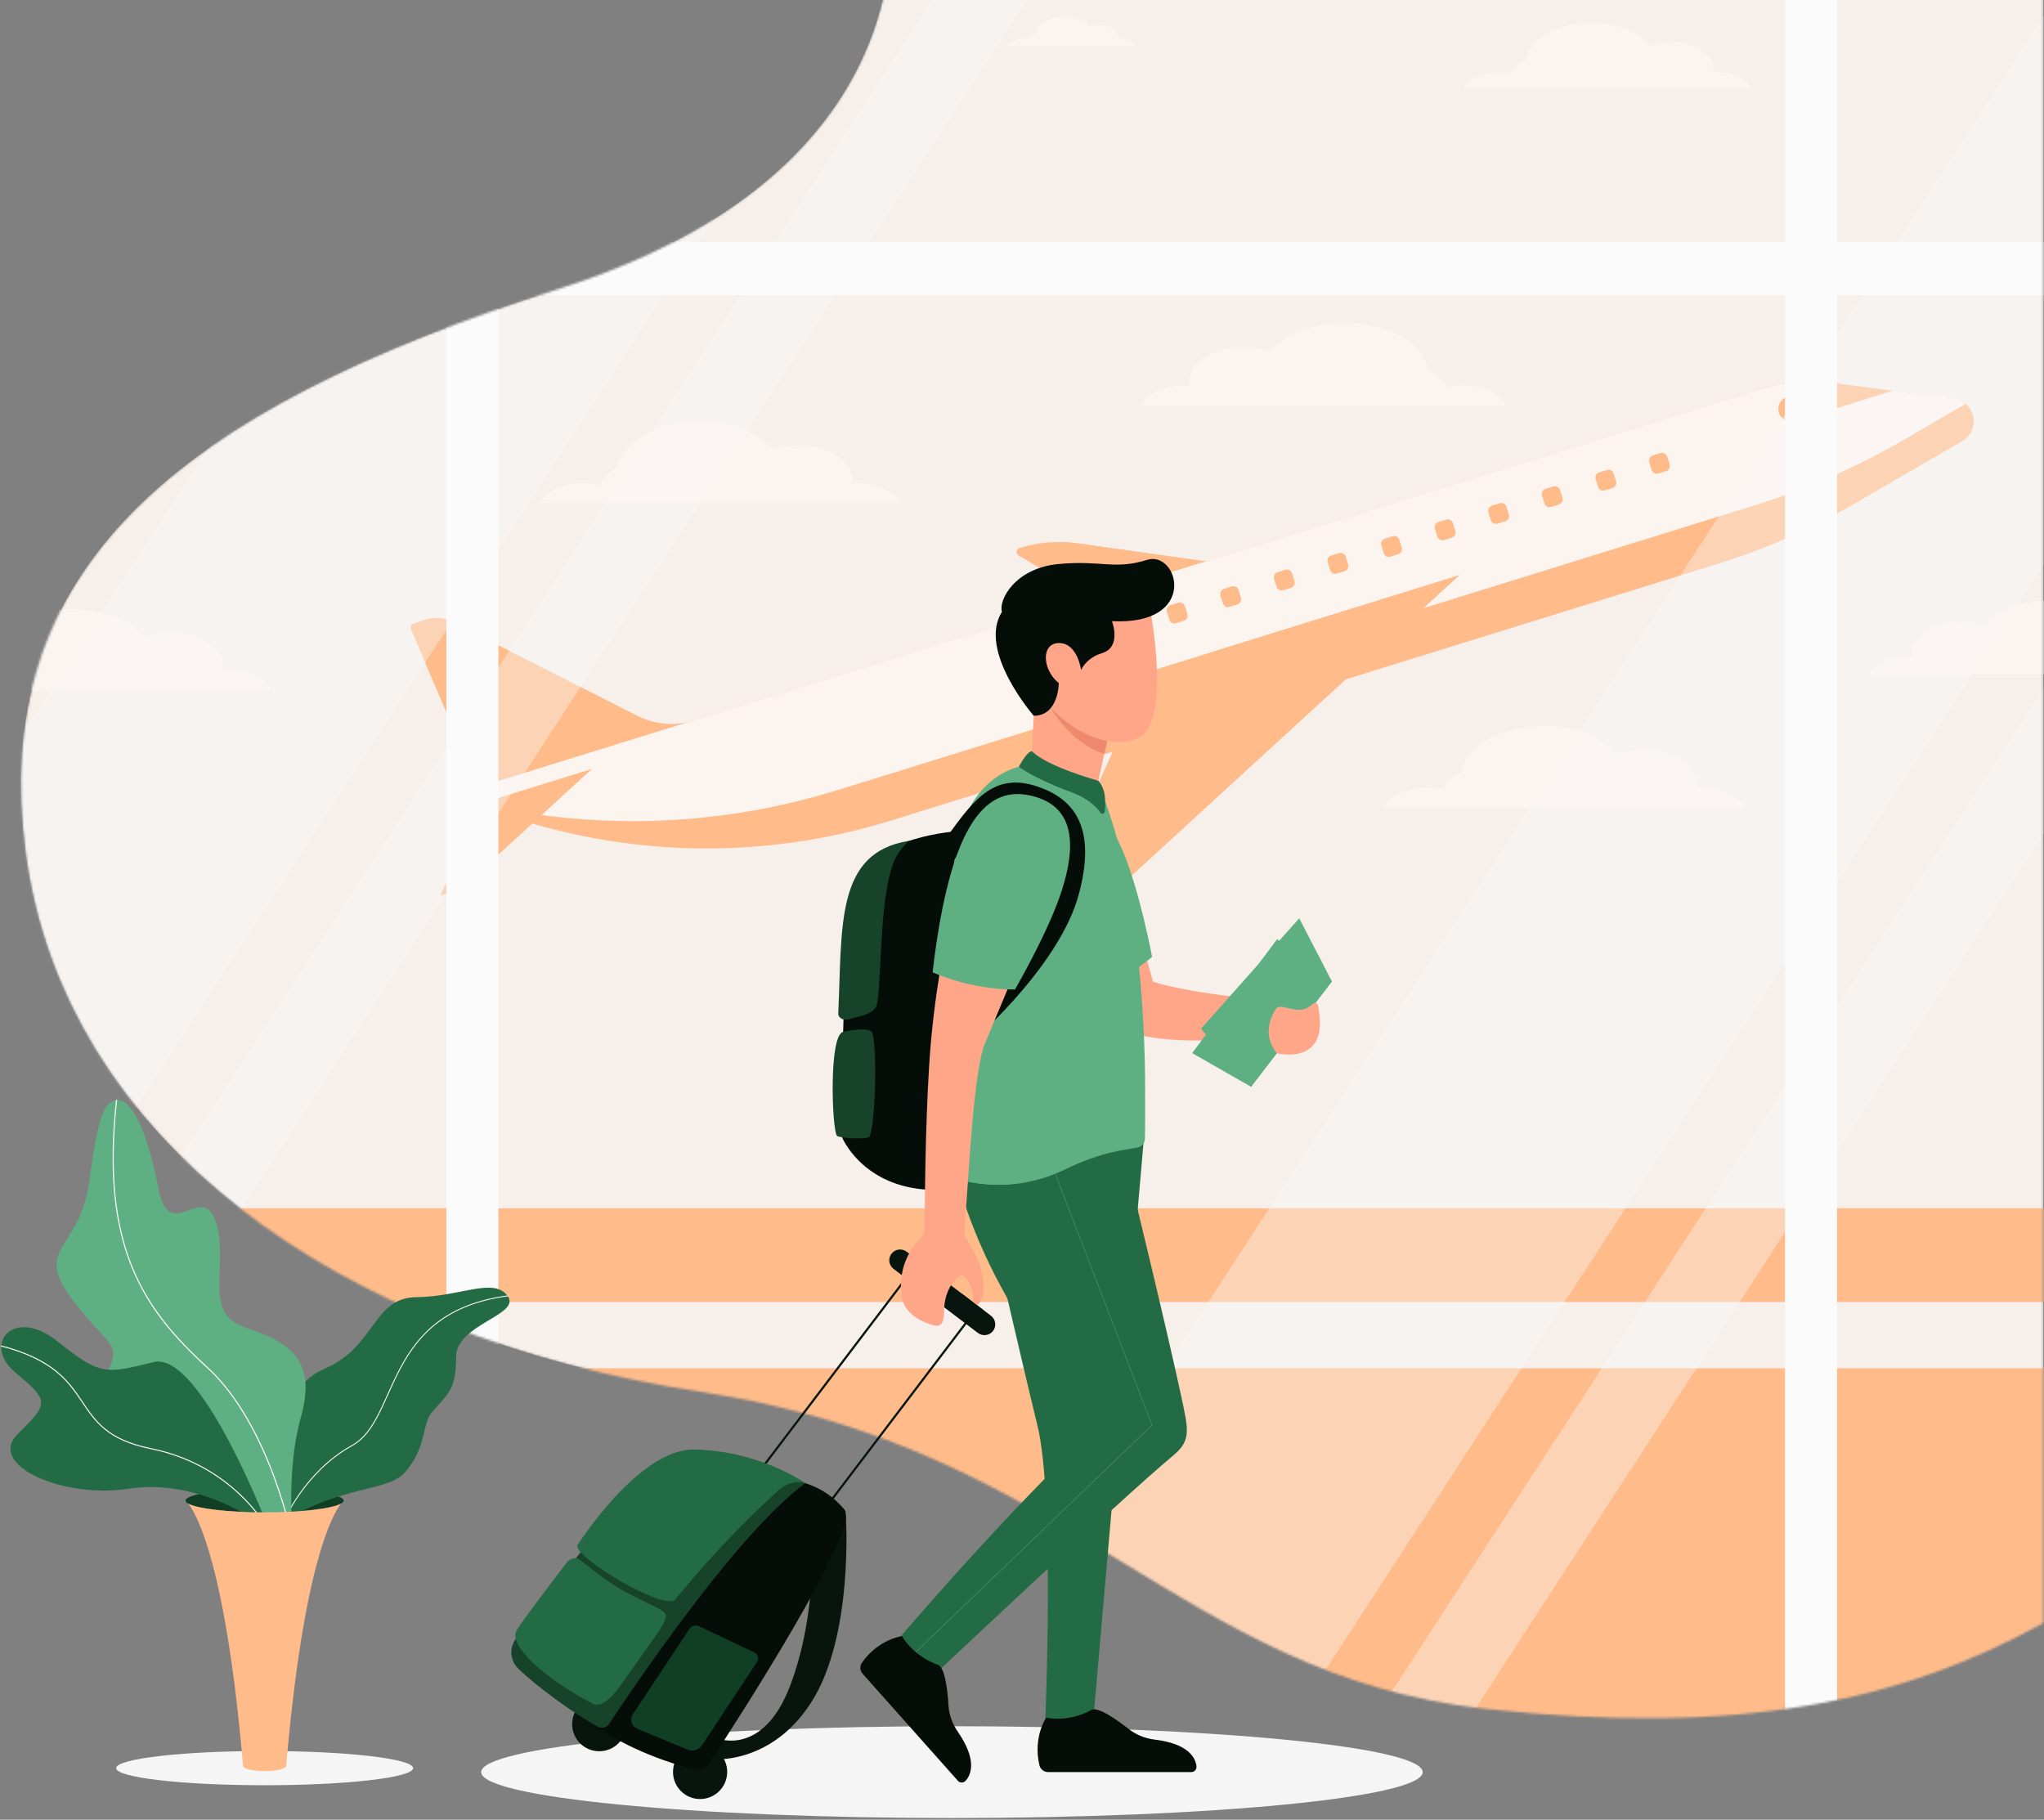 <svg width="893" height="795" viewBox="0 0 893 795" fill="none" xmlns="http://www.w3.org/2000/svg">
<rect x="0" y="0" width="893" height="795" fill="#808080" stroke="none"/>
<mask id="mask0_1548_659" style="mask-type:luminance" maskUnits="userSpaceOnUse" x="9" y="-20" width="884" height="771">
<path d="M876.543 -19.526H388.842C385.593 18.334 362.716 88.663 243.868 126.312C76.018 179.495 -5.345 249.376 11.324 373.128C27.993 496.879 145.916 583.801 306.502 608.107C467.114 632.414 515.43 732.043 649.071 746.574C759.307 758.543 829.944 743.721 892.71 709.058V-3.331C892.71 -12.261 885.472 -19.526 876.517 -19.526H876.543Z" fill="white"/>
</mask>
<g mask="url(#mask0_1548_659)">
<path d="M876.543 -19.526H388.842C385.593 18.334 362.716 88.663 243.868 126.312C76.018 179.495 -5.345 249.376 11.324 373.128C27.993 496.879 145.916 583.801 306.502 608.107C467.114 632.414 515.43 732.043 649.071 746.574C759.307 758.543 829.944 743.721 892.71 709.058V-3.331C892.71 -12.261 885.472 -19.526 876.517 -19.526H876.543Z" fill="#F5F5F5"/>
<path d="M600.227 255.585L512.471 282.824L445.056 242.692C443.709 241.9 443.947 239.865 445.453 239.416C453.615 236.88 462.253 236.193 470.707 237.382L600.2 255.585H600.227Z" fill="#FFBB8A"/>
<path d="M463.178 236.853L526.392 274.475L591.271 254.343L470.733 237.408C468.223 237.065 465.714 236.88 463.178 236.88V236.853Z" fill="#FFBB8A"/>
<path d="M304.494 314.449L303.384 314.792C295.116 317.355 286.187 316.615 278.474 312.705L197.085 271.49C193.783 269.799 189.926 269.482 186.386 270.592L180.733 272.335C179.65 272.679 179.121 273.868 179.544 274.898L208.972 344.118L213.251 354.079L307.69 324.753L304.494 314.449Z" fill="#FFBB8A"/>
<path d="M389.423 358.438L750.457 246.338C771.168 239.918 791.06 231.173 809.815 220.288L857.312 192.705C857.999 192.309 858.633 191.834 859.214 191.279C865.29 185.466 861.909 175.189 853.561 174.132L800.385 167.342C789.818 165.995 779.093 166.919 768.896 170.09L214.995 342.084C213.727 342.48 212.618 343.273 211.799 344.33C209.21 347.791 210.768 352.784 214.889 354.132L224.505 357.276C278.025 374.739 335.666 375.135 389.423 358.438Z" fill="#FFBB8A"/>
<path d="M365.807 345.228L766.122 220.922C789.078 213.789 811.162 204.092 831.926 192.045L858.791 176.431C857.391 175.215 855.621 174.37 853.534 174.106L800.358 167.316C789.791 165.968 779.066 166.893 768.869 170.063L214.968 342.058C213.7 342.454 212.591 343.247 211.772 344.303C210.055 346.602 210.187 349.535 211.666 351.675C262.571 362.877 315.694 360.763 365.78 345.202L365.807 345.228Z" fill="#FBFBFB"/>
<path d="M784.244 183.987L826.933 170.724L800.305 167.237L780.889 173.26C777.93 174.185 776.266 177.329 777.191 180.288C778.115 183.247 781.259 184.912 784.217 183.987H784.244Z" fill="#FFBB8A"/>
<path d="M724.525 206.869L727.905 205.82C729.145 205.434 729.838 204.117 729.453 202.877L728.403 199.496C728.018 198.255 726.701 197.562 725.461 197.947L722.08 198.997C720.84 199.382 720.147 200.7 720.532 201.94L721.582 205.321C721.967 206.561 723.284 207.255 724.525 206.869Z" fill="#FFBB8A"/>
<path d="M701.109 214.257L704.49 213.208C705.73 212.822 706.423 211.505 706.038 210.265L704.988 206.884C704.603 205.643 703.285 204.95 702.045 205.335L698.665 206.385C697.425 206.77 696.732 208.088 697.117 209.328L698.166 212.709C698.552 213.949 699.869 214.643 701.109 214.257Z" fill="#FFBB8A"/>
<path d="M677.686 221.461L681.066 220.412C682.306 220.027 682.999 218.709 682.614 217.469L681.565 214.088C681.18 212.847 679.862 212.154 678.622 212.539L675.242 213.589C674.002 213.974 673.308 215.292 673.693 216.532L674.743 219.913C675.128 221.153 676.446 221.847 677.686 221.461Z" fill="#FFBB8A"/>
<path d="M654.27 228.77L657.651 227.72C658.891 227.335 659.584 226.018 659.199 224.777L658.149 221.396C657.764 220.156 656.447 219.463 655.207 219.848L651.826 220.898C650.586 221.283 649.893 222.6 650.278 223.841L651.328 227.222C651.713 228.462 653.03 229.155 654.27 228.77Z" fill="#FFBB8A"/>
<path d="M630.88 235.939L634.26 234.889C635.5 234.504 636.193 233.186 635.808 231.946L634.758 228.565C634.373 227.325 633.056 226.632 631.816 227.017L628.435 228.067C627.195 228.452 626.502 229.769 626.887 231.009L627.937 234.39C628.322 235.631 629.639 236.324 630.88 235.939Z" fill="#FFBB8A"/>
<path d="M607.464 243.195L610.845 242.145C612.085 241.76 612.778 240.442 612.393 239.202L611.343 235.821C610.958 234.581 609.641 233.887 608.401 234.273L605.02 235.322C603.78 235.707 603.087 237.025 603.472 238.265L604.521 241.646C604.906 242.887 606.224 243.58 607.464 243.195Z" fill="#FFBB8A"/>
<path d="M584.048 250.583L587.429 249.533C588.669 249.148 589.362 247.83 588.977 246.59L587.927 243.209C587.542 241.969 586.225 241.275 584.985 241.66L581.604 242.71C580.364 243.095 579.671 244.413 580.056 245.653L581.106 249.034C581.491 250.274 582.808 250.968 584.048 250.583Z" fill="#FFBB8A"/>
<path d="M560.633 257.865L564.013 256.815C565.253 256.43 565.947 255.112 565.562 253.872L564.512 250.491C564.127 249.251 562.809 248.558 561.569 248.943L558.189 249.993C556.949 250.378 556.256 251.695 556.641 252.935L557.69 256.316C558.075 257.557 559.393 258.25 560.633 257.865Z" fill="#FFBB8A"/>
<path d="M537.217 265.121L540.598 264.071C541.838 263.686 542.531 262.368 542.146 261.128L541.096 257.747C540.711 256.507 539.394 255.813 538.154 256.199L534.773 257.248C533.533 257.633 532.84 258.951 533.225 260.191L534.275 263.572C534.66 264.813 535.977 265.506 537.217 265.121Z" fill="#FFBB8A"/>
<path d="M513.819 272.264L517.2 271.214C518.44 270.829 519.133 269.512 518.748 268.271L517.698 264.89C517.313 263.65 515.996 262.957 514.755 263.342L511.375 264.392C510.135 264.777 509.442 266.095 509.827 267.335L510.876 270.716C511.261 271.956 512.579 272.649 513.819 272.264Z" fill="#FFBB8A"/>
<path d="M490.403 279.546L493.784 278.497C495.024 278.112 495.717 276.794 495.332 275.554L494.282 272.173C493.897 270.932 492.58 270.239 491.34 270.624L487.959 271.674C486.719 272.059 486.026 273.377 486.411 274.617L487.461 277.998C487.846 279.238 489.163 279.932 490.403 279.546Z" fill="#FFBB8A"/>
<path d="M466.988 286.908L470.368 285.858C471.609 285.473 472.302 284.155 471.917 282.915L470.867 279.534C470.482 278.294 469.164 277.601 467.924 277.986L464.544 279.036C463.304 279.421 462.611 280.738 462.996 281.979L464.045 285.36C464.43 286.6 465.748 287.293 466.988 286.908Z" fill="#FFBB8A"/>
<path d="M443.572 294.19L446.953 293.14C448.193 292.755 448.886 291.438 448.501 290.198L447.451 286.816C447.066 285.576 445.749 284.883 444.509 285.268L441.128 286.318C439.888 286.703 439.195 288.021 439.58 289.261L440.63 292.642C441.015 293.882 442.332 294.575 443.572 294.19Z" fill="#FFBB8A"/>
<path d="M637.5 251.331L502.38 293.286L452.743 401.001C451.37 403.96 454.17 407.13 457.287 406.179L460.589 405.149C469.623 402.348 477.892 397.592 484.866 391.199L637.527 251.331H637.5Z" fill="#FFBB8A"/>
<path d="M480.639 393.101C480.349 393.735 480.269 394.369 480.296 394.977C481.854 393.788 483.387 392.546 484.839 391.199L637.5 251.331L530.698 284.488L480.639 393.075V393.101Z" fill="#FFBB8A"/>
<path d="M258.609 335.928L211.059 350.697L192.33 391.305L201.153 388.557L258.609 335.928Z" fill="#FFBB8A"/>
<path d="M235.679 219.812C238.426 214.74 245.928 211.12 254.778 211.12C257.235 211.12 259.586 211.411 261.752 211.939C262.835 208.874 265.635 206.206 269.465 204.383C271.816 192.97 287.085 184.145 305.603 184.145C319.577 184.145 331.703 189.165 337.831 196.536C341.213 195.295 345.149 194.555 349.349 194.555C362.108 194.555 372.437 201.16 372.437 209.297C372.437 209.931 372.358 210.565 372.226 211.199C372.912 211.147 373.599 211.12 374.312 211.12C383.162 211.12 390.664 214.766 393.412 219.812H235.705H235.679Z" fill="#FBFBFB"/>
<path d="M-39.132 301.714C-36.385 296.642 -28.882 293.022 -20.033 293.022C-17.576 293.022 -15.225 293.313 -13.059 293.841C-11.976 290.776 -9.176 288.108 -5.345 286.285C-2.994 274.872 12.275 266.047 30.793 266.047C44.767 266.047 56.892 271.067 63.021 278.438C66.402 277.197 70.338 276.457 74.538 276.457C87.297 276.457 97.626 283.062 97.626 291.199C97.626 291.833 97.547 292.467 97.415 293.101C98.102 293.049 98.789 293.022 99.502 293.022C108.351 293.022 115.854 296.668 118.601 301.714H-39.105H-39.132Z" fill="#FBFBFB"/>
<path d="M604.427 352.837C607.174 347.764 614.676 344.145 623.526 344.145C625.983 344.145 628.334 344.435 630.5 344.964C631.583 341.899 634.383 339.231 638.213 337.408C640.564 325.994 655.833 317.17 674.351 317.17C688.325 317.17 700.451 322.19 706.579 329.561C709.961 328.319 713.897 327.579 718.097 327.579C730.856 327.579 741.185 334.184 741.185 342.322C741.185 342.956 741.106 343.59 740.974 344.224C741.66 344.171 742.347 344.145 743.06 344.145C751.91 344.145 759.412 347.791 762.16 352.837H604.453H604.427Z" fill="#FBFBFB"/>
<path d="M658.395 177.25C655.622 172.124 648.014 168.425 639.032 168.425C636.549 168.425 634.145 168.716 631.952 169.244C630.869 166.127 628.016 163.432 624.133 161.583C621.729 149.984 606.249 141.054 587.467 141.054C573.281 141.054 560.998 146.153 554.763 153.63C551.329 152.362 547.34 151.622 543.087 151.622C530.143 151.622 519.656 158.333 519.656 166.576C519.656 167.236 519.735 167.87 519.867 168.505C519.18 168.452 518.467 168.425 517.754 168.425C508.772 168.425 501.164 172.124 498.391 177.25H658.422H658.395Z" fill="#FBFBFB"/>
<path d="M639.349 38.518C641.542 34.476 647.538 31.57 654.591 31.57C656.546 31.57 658.422 31.808 660.165 32.204C661.037 29.747 663.256 27.633 666.32 26.18C668.196 17.065 680.4 10.011 695.167 10.011C706.315 10.011 716.01 14.027 720.897 19.892C723.591 18.888 726.735 18.307 730.09 18.307C740.26 18.307 748.529 23.591 748.529 30.09C748.529 30.592 748.449 31.121 748.37 31.596C748.925 31.57 749.48 31.543 750.034 31.543C757.114 31.543 763.084 34.45 765.277 38.492H639.349V38.518Z" fill="#FBFBFB"/>
<path d="M440.222 20.024C441.199 18.228 443.841 16.933 446.984 16.933C447.856 16.933 448.675 17.039 449.468 17.224C449.837 16.14 450.841 15.189 452.188 14.555C453.034 10.513 458.423 7.396 464.974 7.396C469.914 7.396 474.22 9.166 476.386 11.781C477.575 11.332 478.975 11.068 480.454 11.068C484.971 11.068 488.617 13.393 488.617 16.299C488.617 16.537 488.59 16.748 488.537 16.96C488.775 16.96 489.013 16.96 489.277 16.96C492.421 16.96 495.062 18.254 496.04 20.051H440.195L440.222 20.024Z" fill="#FBFBFB"/>
<path d="M959.729 294.634C957.246 290.037 950.43 286.734 942.399 286.734C940.154 286.734 938.041 286.998 936.059 287.474C935.082 284.674 932.546 282.269 929.059 280.631C926.919 270.248 913.051 262.243 896.25 262.243C883.57 262.243 872.554 266.787 866.98 273.498C863.89 272.362 860.35 271.701 856.519 271.701C844.949 271.701 835.571 277.699 835.571 285.096C835.571 285.677 835.65 286.259 835.756 286.814C835.149 286.761 834.514 286.761 833.88 286.761C825.85 286.761 819.034 290.063 816.551 294.66H959.755L959.729 294.634Z" fill="#FBFBFB"/>
<path d="M1034.88 597.777H-21.75V787.261H1034.88V597.777Z" fill="#FFBB8A"/>
<path d="M1034.88 527.87H-21.75V568.821H1034.88V527.87Z" fill="#FFBB8A"/>
<path opacity="0.1" d="M892.736 -19.526H-37.177V773.1H892.736V-19.526Z" fill="#FFBB8A"/>
<g opacity="0.39">
<path d="M-49.434 766.574H-90.829L446.641 -60.636H488.036L-49.434 766.574Z" fill="#FBFBFB"/>
<path d="M631.53 766.574H590.135L1127.61 -60.636H1169L631.53 766.574Z" fill="#FBFBFB"/>
<path d="M555.055 766.574H399.435L936.905 -60.636H1092.55L555.055 766.574Z" fill="#FBFBFB"/>
<path d="M-124.246 766.574H-279.892L257.605 -60.636H413.251L-124.246 766.574Z" fill="#FBFBFB"/>
</g>
<path d="M217.742 -111.098H194.998V763.325H217.742V-111.098Z" fill="#FBFBFB"/>
<path d="M802.603 -111.098H779.859V763.325H802.603V-111.098Z" fill="#FBFBFB"/>
<path d="M1104.73 129.007V105.731L-107.154 105.731V129.007L1104.73 129.007Z" fill="#FBFBFB"/>
</g>
<path d="M415.893 794.263C529.486 794.263 621.571 785.285 621.571 774.21C621.571 763.135 529.486 754.157 415.893 754.157C302.299 754.157 210.214 763.135 210.214 774.21C210.214 785.285 302.299 794.263 415.893 794.263Z" fill="#F5F5F5"/>
<path d="M500.135 492.652L427.093 511.093C427.093 511.093 445.955 592.995 453.298 623.008C460.827 653.734 456.653 752.598 456.653 752.598H477.549L488.855 622.638L500.161 492.678L500.135 492.652Z" fill="#236B44"/>
<path d="M484.232 359.548C484.232 359.548 491.681 385.254 503.727 428.874C503.727 428.874 519.234 434.501 561.183 437.487L559.862 451.436C559.862 451.436 513.607 459.812 488.089 449.27C462.57 438.755 441.2 345.439 484.232 359.548Z" fill="#FFA689"/>
<path d="M524.676 449.455L546.549 474.792L581.894 428.768L567.603 401.186L524.676 449.455Z" fill="#5EB083"/>
<path d="M520.845 460.076L557.96 410.301L581.894 428.768L546.548 474.792L520.845 460.076Z" fill="#5EB083"/>
<path d="M575.739 438.993C575.58 438.227 574.603 437.936 573.942 438.359C572.674 439.178 571.142 441.08 567.549 441.186C563.957 441.291 559.255 438.781 557.696 440.419C557.696 440.419 549.93 450.327 557.802 460.129C557.802 460.129 581.629 466.337 575.739 438.993Z" fill="#FFA689"/>
<path d="M469.518 433.92C469.518 433.92 488.089 431.172 503.331 418.042C503.331 418.042 497.942 389.059 490.44 371.569C482.938 354.079 471.103 338.782 451.872 350.169C432.641 361.556 438.241 387.659 469.518 433.92Z" fill="#5EB083"/>
<path d="M407.465 422.242C407.465 422.242 423.315 432.308 443.418 432.308C443.418 432.308 458.264 406.84 463.997 388.689C469.729 370.565 470.759 351.225 448.754 347.289C426.749 343.352 413.937 366.787 407.439 422.242H407.465Z" fill="#5EB083"/>
<path d="M490.07 500.525C490.07 500.525 444.924 485.281 416.949 510.512C416.949 510.512 422.074 534.21 437.528 562.559C463.627 610.511 476.994 626.02 476.994 626.02C476.994 626.02 448.543 651.33 393.729 714.606C393.729 714.606 397.163 727.552 408.205 731.7C408.205 731.7 488.538 655.927 512.762 635.716C520.687 629.111 519.075 624.144 515.958 609.507C510.675 584.725 493.187 511.806 490.096 500.525H490.07Z" fill="#236B44"/>
<path d="M451.634 312.679L450.657 332.494C450.657 332.494 466.216 345.307 479.028 344.726L484.945 318.306L448.675 293.656L451.634 312.679Z" fill="#FFA689"/>
<path d="M459.11 309.218C459.11 309.218 467.378 324.647 482.462 329.35L484.945 318.28L459.11 309.191V309.218Z" fill="#ED8A6D"/>
<path d="M427.251 582.348L390.374 554.342C388.313 552.757 387.891 549.825 389.476 547.737C391.061 545.677 393.993 545.254 396.08 546.839L432.957 574.844C435.018 576.43 435.44 579.362 433.855 581.449C432.271 583.51 429.338 583.933 427.251 582.348Z" fill="#07150E"/>
<path d="M396.582 557.46L315.51 664.25" stroke="#07150E" stroke-width="0.94" stroke-miterlimit="10"/>
<path d="M422.549 577.249L341.477 684.012" stroke="#07150E" stroke-width="0.94" stroke-miterlimit="10"/>
<path d="M419.3 363.062C419.3 363.062 379.834 365.043 373.494 387.315C367.154 409.587 367.999 497.117 367.999 497.117C367.999 497.117 376.321 517.011 403.001 519.574C403.001 519.574 416.923 522.797 416.104 493.576C415.311 464.382 419.274 363.062 419.274 363.062H419.3Z" fill="#050D08"/>
<path d="M397.084 367.368C397.084 367.368 393.122 370.829 391.008 375.373C383.268 392.018 385.646 436.906 382.37 440.525C379.623 443.537 374.973 444.092 370.377 445.36C368.422 445.888 366.124 444.647 366.23 442.744C367.973 404.356 365.014 372.414 397.084 367.368Z" fill="#18432B"/>
<path d="M368.369 450.776C368.369 450.776 378.988 448.345 380.837 450.882C383.479 454.501 382.449 495.69 379.49 496.826C376.558 497.962 366.203 497.064 365.622 496.192C363.429 492.942 362.055 452.123 368.369 450.802V450.776Z" fill="#18432B"/>
<path d="M501.905 263.009C501.905 263.009 512.841 316.245 496.595 322.745C480.349 329.244 456.574 312.679 450.762 295.823C445.796 281.45 446.324 247.315 501.905 263.009Z" fill="#FFA689"/>
<path d="M485.791 271.358C485.791 271.358 490.202 282.666 481.485 285.334C474.379 287.5 472.318 292.732 472.318 292.732C472.318 292.732 470.865 281.371 463.125 280.948C454.698 280.499 455.174 292.52 462.571 298.438C462.571 298.438 462.571 312.705 451.634 312.705C451.634 312.705 426.961 284.383 437.739 267.289C436.154 262.084 443.524 248.187 462.439 246.417C481.353 244.647 486.794 249.059 501.165 244.594C514.902 240.341 523.962 273.286 485.817 271.384L485.791 271.358Z" fill="#050D08"/>
<path opacity="0.22" d="M454.619 496.113L503.305 622.612L400.042 721.792" stroke="#FBFBFB" stroke-width="0.25" stroke-miterlimit="10"/>
<path d="M317.702 774.13C317.702 780.656 312.419 785.967 305.868 785.967C299.316 785.967 294.033 780.683 294.033 774.13C294.033 767.578 299.316 762.294 305.868 762.294C312.419 762.294 317.702 767.578 317.702 774.13Z" fill="#07150E"/>
<path d="M273.639 753.259C273.639 759.784 268.356 765.095 261.805 765.095C255.254 765.095 249.97 759.811 249.97 753.259C249.97 746.706 255.254 741.422 261.805 741.422C268.356 741.422 273.639 746.706 273.639 753.259Z" fill="#07150E"/>
<path d="M369.531 661.978C369.531 661.978 373.177 714.818 354.263 743.985C335.348 773.153 307.743 768.424 307.743 768.424L313.423 759.494C313.423 759.494 333.367 767.658 345.175 736.508C357.01 705.359 354.632 673.021 354.632 673.021L369.505 661.978H369.531Z" fill="#07150E"/>
<path d="M347.659 647.05C347.659 647.05 359.493 648.186 368.871 659.441C376.109 668.107 321.929 751.911 309.751 770.511C308.298 772.73 305.604 773.761 303.041 773.074C294.324 770.749 274.168 764.487 259.533 753.444C259.533 753.444 315.457 655.293 347.659 647.05Z" fill="#050D08"/>
<path d="M351.859 647.975C351.859 647.975 307.373 621.212 283.493 643.431C267.643 658.173 237.106 699.705 225.271 716.086C222.418 720.049 222.867 725.491 226.354 728.926C233.988 736.403 249.997 748.239 261.277 754.395C262.941 755.319 265.028 754.765 266.084 753.179C275.753 738.516 322.008 669.666 351.885 647.949L351.859 647.975Z" fill="#18432B"/>
<path d="M253.352 681.449C251.608 680.075 248.993 680.815 247.646 682.585C241.993 690.009 227.86 708.582 225.773 712.096C221.678 718.965 238.426 733.496 258.899 744.302C265.292 747.684 273.111 733.021 281.353 721.792C286.795 714.368 291.497 707.843 290.89 705.438C290.203 702.849 279.557 699.52 269.809 693.497C263.443 689.534 258.001 685.121 253.352 681.475V681.449Z" fill="#236B44"/>
<path d="M351.859 647.975C351.859 647.975 331.756 633.735 303.253 633.285C279.029 632.916 252.427 674.844 252.427 674.844C248.993 679.256 290.493 704.408 295.116 698.675C313.449 676.086 331.386 658.939 340.526 650.67C341.16 650.141 346.074 646.178 351.885 647.975H351.859Z" fill="#236B44"/>
<path d="M276.466 748.978L301.245 711.594C302.143 710.247 303.913 709.745 305.366 710.458L329.616 721.951C331.149 722.691 331.677 724.593 330.752 726.02L306.74 762.426C305.366 764.513 302.672 765.359 300.347 764.381L278.368 755.214C275.912 754.183 275.013 751.198 276.466 748.978Z" fill="#103F26"/>
<path d="M445.135 335.004C445.135 335.004 420.885 339.389 416.949 375.664C413.013 411.939 416.949 514.607 416.949 514.607C416.949 514.607 439.667 523.405 465.423 510.855C482.013 502.771 492.606 502.321 497.097 501.318C498.919 500.895 500.187 499.336 500.214 497.46C500.267 493.497 500.319 485.888 500.293 474.422C500.214 442.375 496.753 387.844 482.964 350.433C482.964 350.433 459.559 336.14 445.162 335.004H445.135Z" fill="#5EB083"/>
<path d="M461.487 401.265C441.252 400.261 426.274 408.372 415.205 420.816C414.994 463.616 416.949 514.607 416.949 514.607C416.949 514.607 430.474 519.811 448.437 516.456C435.573 496.773 435.467 478.728 446.588 456.588C455.491 438.887 461.487 401.265 461.487 401.265Z" fill="#5EB083"/>
<path d="M416.949 375.664C416.949 375.664 436.18 344.356 450.26 349.64C467.563 356.14 471.077 389.587 445.136 424.62L431.32 439.23L427.78 452.229C427.78 452.229 462.967 421.186 471.235 391.014C479.504 360.842 468.646 348.874 453.483 343.696C434.86 337.328 425.931 348.689 414.572 364.383L416.923 375.611L416.949 375.664Z" fill="#050D08"/>
<path d="M413.779 408.002C413.779 408.002 407.862 433.629 405.907 465.967C404.243 493.154 403.979 526.628 403.952 536.588C403.952 538.305 403.292 539.943 402.077 541.132C398.854 544.303 392.646 552.149 393.703 564.725C394.072 569.138 396.001 575.241 406.964 578.754C408.469 579.23 412.432 580.895 412.432 573.206C412.432 565.518 415.549 560.34 418.693 557.777C421.836 555.214 425.059 561.978 425.059 567.473C425.059 572.968 428.757 569.481 429.497 565.571C430.237 561.661 429.655 551.146 421.361 540.208C421.361 540.208 421.202 538.279 422.259 525.122C423.289 511.965 425.508 467.421 430.237 456.034C434.965 444.647 448.57 412.176 448.57 412.176L413.832 407.976L413.779 408.002Z" fill="#FFA689"/>
<path d="M407.465 424.779C407.465 424.779 423.315 432.308 443.418 432.308C443.418 432.308 458.264 406.84 463.997 388.689C469.729 370.565 470.759 351.225 448.754 347.289C426.749 343.352 413.937 369.323 407.439 424.779H407.465Z" fill="#5EB083"/>
<path d="M457.049 750.432C457.049 750.432 451.238 758.886 454.091 771.118C454.513 772.941 456.072 774.183 457.789 774.183H520.555C521.849 774.183 522.879 772.968 522.721 771.594C522.298 768.027 519.366 761.819 504.441 759.996C500.346 759.494 496.436 757.961 493.187 755.425C487.825 751.224 479.635 745.465 476.809 747.05C476.809 747.05 467.801 752.492 457.023 750.432H457.049Z" fill="#050D08"/>
<path d="M450.868 328.161C448.622 328.24 445.109 335.004 445.109 335.004C445.109 335.004 451.766 340.129 467.906 346.047C475.382 348.795 479.133 352.652 480.85 355.083C481.379 355.823 482.515 355.532 482.62 354.634C483.096 351.041 483.307 344.726 479.794 341.08C479.794 341.08 457.551 335.004 450.815 328.161H450.868Z" fill="#236B44"/>
<path d="M394.046 714.791C394.046 714.791 383.876 716.086 376.611 726.337C375.528 727.842 375.634 729.85 376.796 731.145L418.534 778.041C419.406 779.018 420.991 778.965 421.915 777.935C424.293 775.24 426.961 768.926 418.455 756.561C416.104 753.179 414.651 749.243 414.387 745.121C413.964 738.305 412.828 728.371 409.737 727.314C409.737 727.314 399.699 724.197 394.072 714.791H394.046Z" fill="#050D08"/>
<path d="M419.934 564.963L429.814 572.467L428.995 576.852L417.478 571.093L419.934 564.963Z" fill="#07150E"/>
<path d="M150.143 655.584C150.143 658.411 134.689 660.709 115.616 660.709C96.543 660.709 81.09 658.411 81.09 655.584C81.09 652.757 96.543 650.458 115.616 650.458C134.689 650.458 150.143 652.757 150.143 655.584Z" fill="#103F26"/>
<path d="M115.616 779.943C151.448 779.943 180.495 776.595 180.495 772.466C180.495 768.337 151.448 764.989 115.616 764.989C79.785 764.989 50.737 768.337 50.737 772.466C50.737 776.595 79.785 779.943 115.616 779.943Z" fill="#F5F5F5"/>
<path d="M124.017 664.593C124.017 664.593 116.858 643.034 125.998 633.285C135.138 623.536 120.503 607.077 142.165 597.803C163.826 588.504 163.087 566.786 181.922 566.707C200.783 566.601 215.603 557.83 221.758 566.152C227.913 574.474 199.33 578.517 199.277 592.651C199.224 606.786 196.424 608.134 188.711 616.958C184.378 621.898 186.386 632.81 176.77 643.404C169.242 651.7 149.403 648.9 124.017 664.593Z" fill="#236B44"/>
<path d="M124.017 664.593C124.017 664.593 133.051 642.955 153.841 631.515C174.631 620.049 167.287 573.418 221.784 566.152" stroke="#FBFBFB" stroke-width="0.4" stroke-linecap="round" stroke-linejoin="round"/>
<path d="M128.27 674.844C128.27 674.844 124.466 644.012 131.44 619.23C138.414 594.448 127.002 586.522 107.48 580.102C87.932 573.708 100.215 553.286 94.404 534.237C88.592 515.188 73.957 544.778 69.097 518.86C64.236 492.942 56.839 479.547 50.922 480.657C45.005 481.767 43.024 487.5 38.823 517.143C34.597 546.786 14.018 544.593 31.876 568.107C49.733 591.595 54.277 584.963 44.371 605.359C23.185 648.926 99.026 636.033 128.296 674.844H128.27Z" fill="#5EB083"/>
<path d="M128.27 674.844C128.27 674.844 118.548 622.982 90.52 597.381C62.492 571.78 43.922 544.382 50.922 480.684" stroke="#FBFBFB" stroke-width="0.48" stroke-linecap="round" stroke-linejoin="round"/>
<path d="M118.522 670.617C118.522 670.617 88.09 589.983 67.142 595.056C46.194 600.155 44.08 601.211 25.008 585.941C5.908 570.67 -7.96 587.341 6.648 599.573C21.256 611.806 21.758 612.916 7.837 626.363C-6.085 639.838 27.121 654.897 56.338 650.379C85.554 645.835 113.952 663.933 118.522 670.617Z" fill="#236B44"/>
<path d="M118.522 670.617C118.522 670.617 104.257 640.63 65.821 632.863C27.385 625.095 45.348 599.758 0.572 588.028" stroke="#FBFBFB" stroke-width="0.44" stroke-linecap="round" stroke-linejoin="round"/>
<path d="M115.616 660.736C99.634 660.736 86.241 659.124 82.279 656.931C86.188 662.004 98.736 684.593 106.185 771.488C106.185 772.757 110.412 773.761 115.616 773.761C120.82 773.761 125.047 772.73 125.047 771.488C132.496 684.593 145.044 662.004 148.954 656.931C145.018 659.124 131.598 660.736 115.616 660.736Z" fill="#FFBB8A"/>
</svg>
